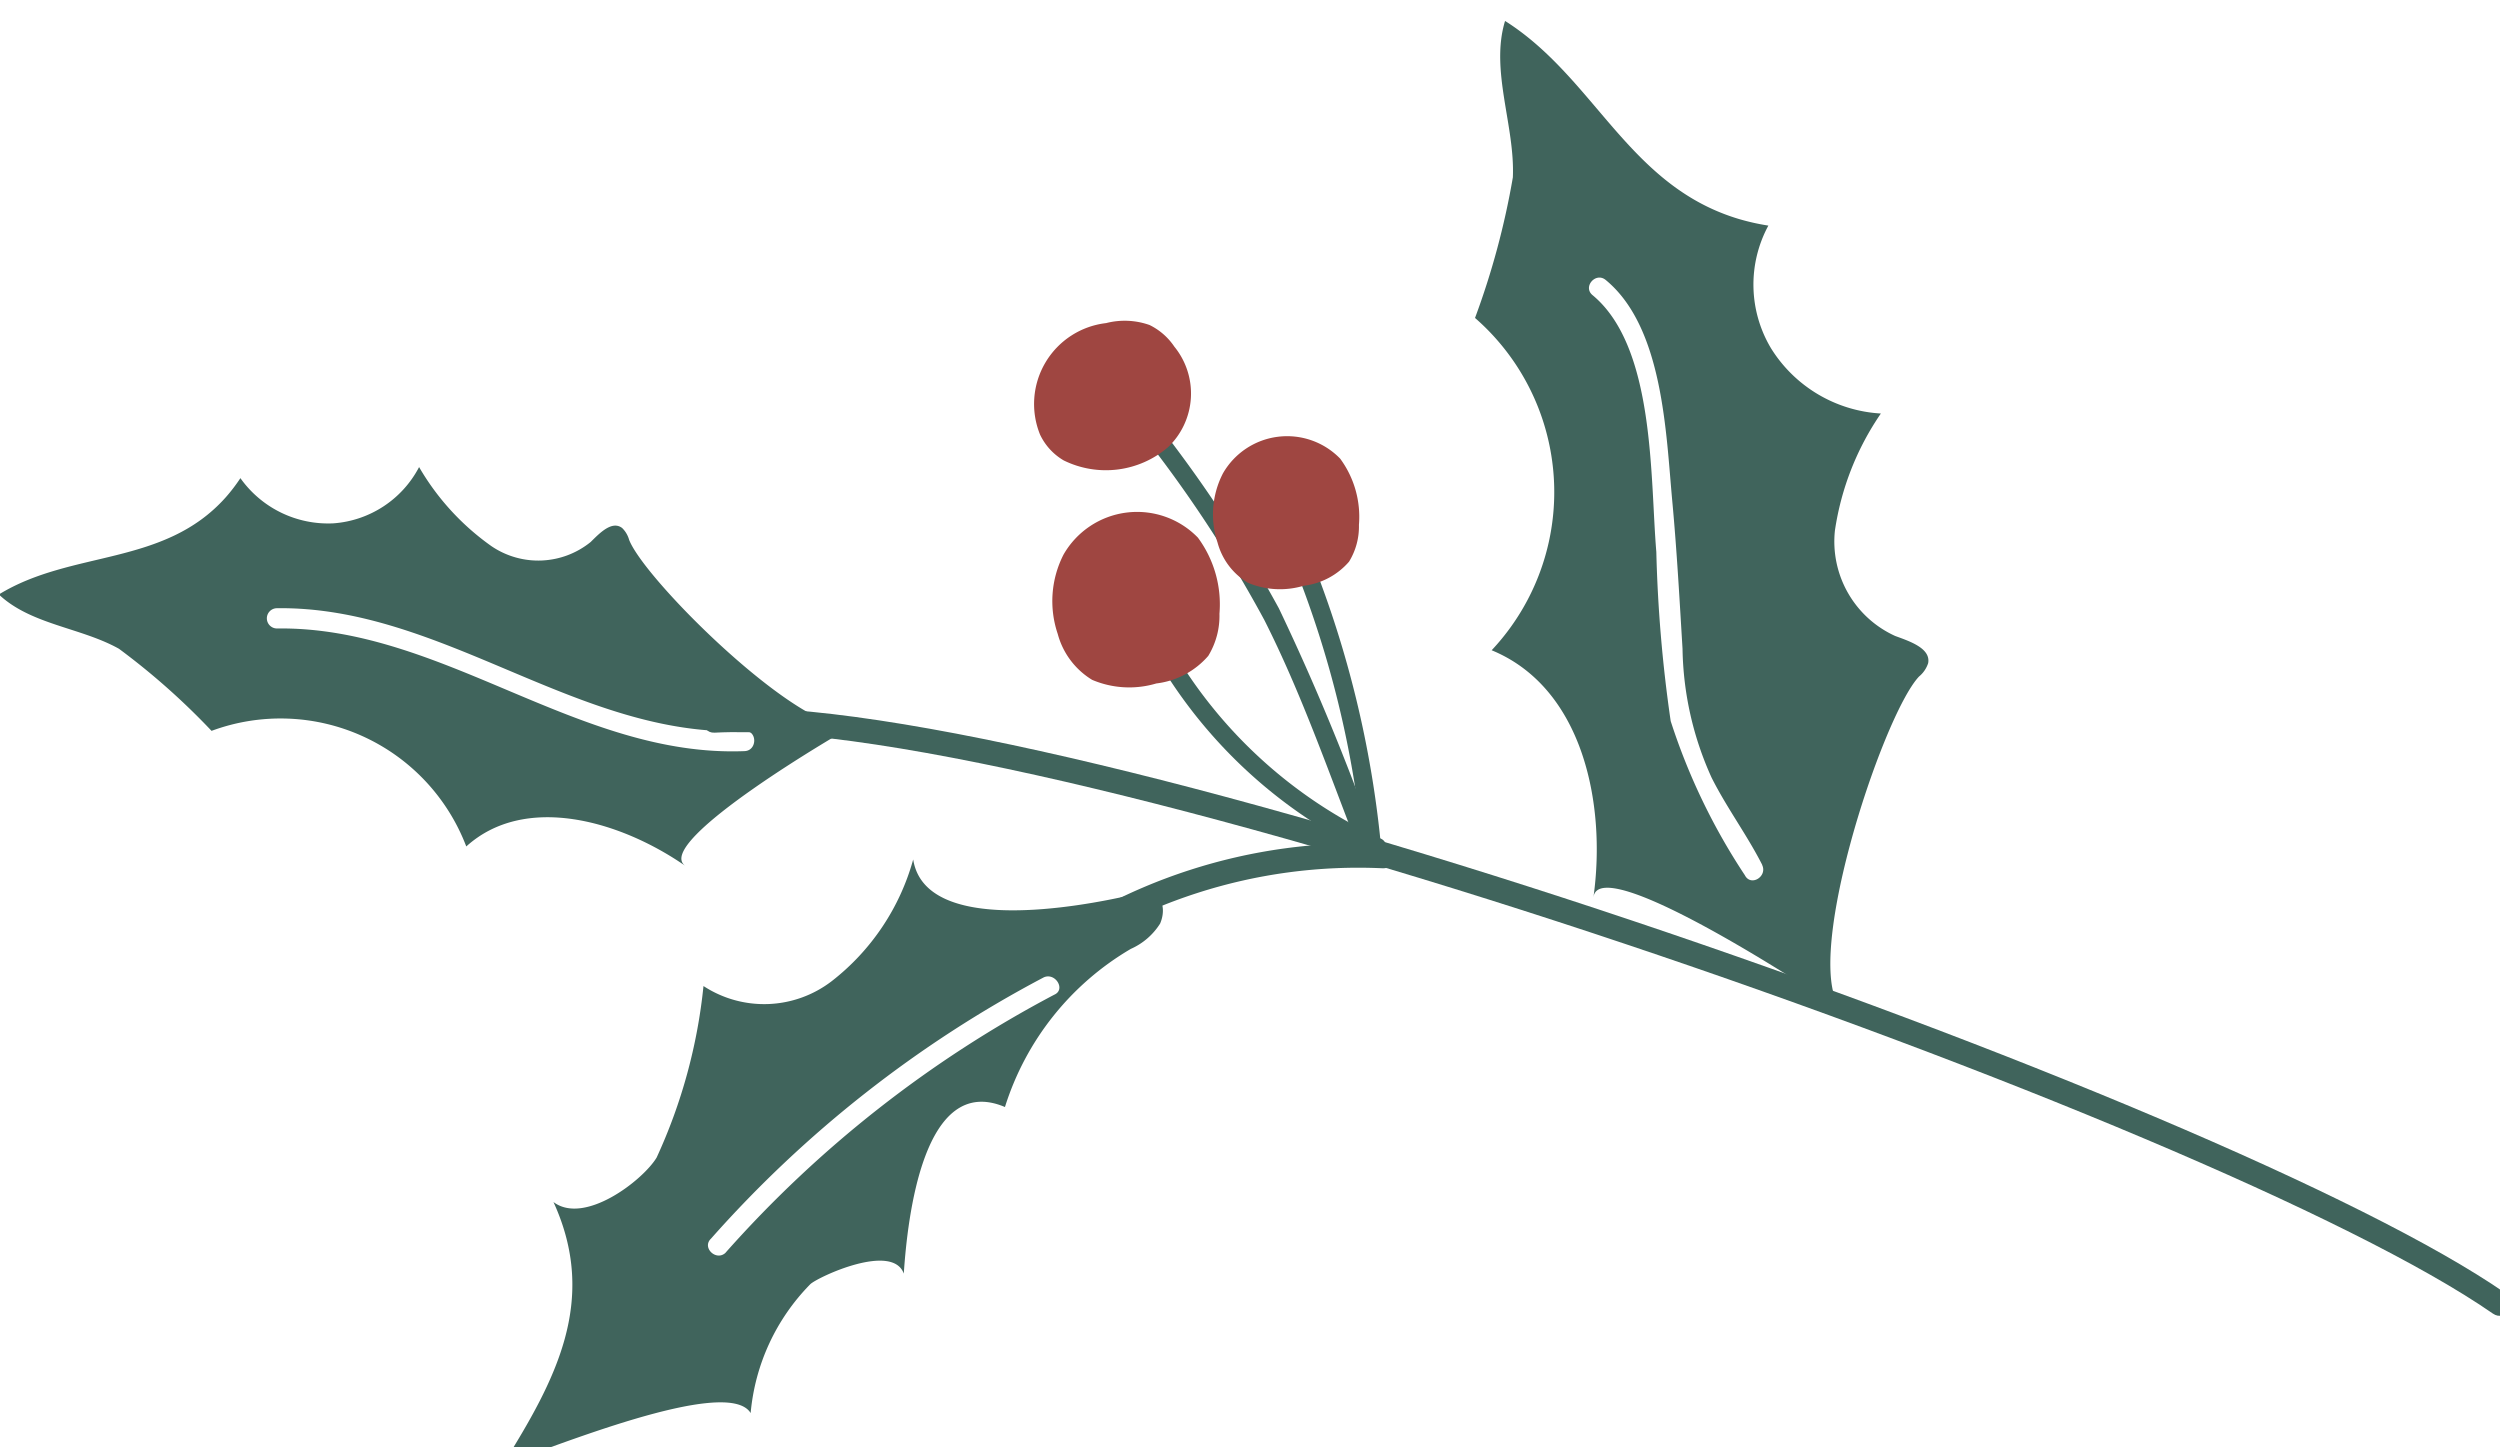 <svg xmlns="http://www.w3.org/2000/svg" width="38" height="22" viewBox="0 0 38 22">
    <defs>
        <clipPath id="rkon4mszwa">
            <path data-name="Rectangle 33" transform="translate(156 417)" style="fill:none" d="M0 0h38v22H0z"/>
        </clipPath>
    </defs>
    <g data-name="Mask Group 8" transform="translate(-156 -417)" style="clip-path:url(#rkon4mszwa)">
        <g data-name="Group 134">
            <path data-name="Path 1279" d="M7.083 5.982A3.02 3.02 0 0 0 3.5 8.271a10.7 10.7 0 0 0-1.813.5C1.1 9.08.651 9.694 0 9.852c.033-1.3 1.015-2.337.64-3.7a2.618 2.618 0 0 0-.122-.342A1.636 1.636 0 0 0 1.864 5a1.6 1.6 0 0 0-.007-1.559 3.82 3.82 0 0 0 1.607-.267 1.265 1.265 0 0 0 .769-1.3c-.039-.188-.1-.45.082-.516a.4.4 0 0 1 .21.009C5.2 1.506 8.668.737 8.754 0c-.023.2-.187 3.587.391 3.351-1.122.459-2.253 1.443-2.062 2.631m.833-4.5C6.62 3.653 3.825 4.288 2.477 6.424a.154.154 0 0 0 .262.162c1.343-2.127 4.136-2.76 5.434-4.94.1-.168-.157-.337-.257-.169" transform="rotate(56.98 -305.426 361.646)" style="fill:#40645c"/>
            <path data-name="Path 1280" d="M12.972 6.618c-1.265-.67-3.043-.935-4.053.172A3.512 3.512 0 0 0 4.086 5.3a11.9 11.9 0 0 0-1.811-1.271C1.549 3.728.628 3.8 0 3.327c1.286-.993 3-.9 4.048-2.315A3.442 3.442 0 0 0 4.292.63a1.886 1.886 0 0 0 1.766.6A2.109 2.109 0 0 0 7.561 0a4.23 4.23 0 0 0 1.433 1.265 1.577 1.577 0 0 0 1.819-.313c.154-.183.362-.445.559-.33a.439.439 0 0 1 .144.2c.364.732 3.638 3.308 4.415 2.808-.21.135-3.609 2.643-2.958 2.988m.42-2.577c-.51.062-1 .21-1.513.27a4.915 4.915 0 0 1-1.99-.255c-.718-.213-1.433-.43-2.158-.62-1.007-.264-2.533-.776-3.509-.2-.17.1-.022.367.148.267 1.067-.626 2.905.127 4 .424a21.425 21.425 0 0 0 2.49.674 9.529 9.529 0 0 0 2.587-.258c.2-.024.137-.322-.059-.3" transform="rotate(70 -206.182 338.054)" style="fill:#40645c"/>
            <path data-name="Path 1281" d="M4.436 13.056c-.636-1.364-1.294-2.577-2.926-2.819.555-.2.465-1.318.288-1.683A8.205 8.205 0 0 0 0 6.536a1.685 1.685 0 0 0 1-1.674 3.533 3.533 0 0 0-.876-2.047c1.075.48 1.989-1.749 2.25-2.46.076-.209.02-.182.1-.262.18-.183.4-.063.512.106a1.008 1.008 0 0 1 .08.583 4.266 4.266 0 0 0 .973 2.914c-1.118.753.608 2.162 1.285 2.669-.491-.115-.665 1.105-.64 1.276a3.2 3.2 0 0 0 1.149 1.831c-.679-.02-1.211 2.887-1.4 3.584m-.852-4.593a17.712 17.712 0 0 1-.565-6.326c.032-.192-.277-.2-.308-.011a17.9 17.9 0 0 0 .574 6.408c.037.193.336.121.3-.071" transform="rotate(56.98 -308.609 372.831)" style="fill:#40645c"/>
            <path data-name="Path 1282" d="M.026 17.978C2.612 13.5 17.477 1.985 22.307.015c.218-.089.368.243.149.332C17.678 2.3 2.879 13.771.322 18.2c-.116.2-.411-.018-.3-.218" transform="rotate(56.98 -294.07 376.596)" style="fill:#40645c"/>
            <path data-name="Path 1283" d="M.037 5.754A8.371 8.371 0 0 1 1.563.073c.136-.19.432.028.3.218A7.984 7.984 0 0 0 .4 5.7c.022.232-.341.288-.363.055" transform="rotate(56.98 -306.62 376.608)" style="fill:#40645c"/>
            <g data-name="Group 133">
                <path data-name="Path 1284" d="M.078 2.127A20.184 20.184 0 0 1 3.639.688 35.88 35.88 0 0 1 7.375 0a.139.139 0 0 1 .045.274C6.2.471 4.962.626 3.767.941A19.6 19.6 0 0 0 .193 2.382c-.162.079-.276-.176-.114-.255" transform="rotate(77.95 -173.456 319.639)" style="fill:#40645c"/>
                <path data-name="Path 1285" d="M4.376.222a7.451 7.451 0 0 1-4.22 2.767c-.176.043-.22-.232-.045-.274A7.149 7.149 0 0 0 4.15.055c.107-.143.334.023.227.167" transform="rotate(77.95 -174.98 321.716)" style="fill:#40645c"/>
                <path data-name="Path 1286" d="M.114.222A15.912 15.912 0 0 1 4.519.1a.139.139 0 0 1-.028.276A15.631 15.631 0 0 0 .159.5.139.139 0 0 1 .114.222" transform="rotate(77.95 -174.808 321.54)" style="fill:#40645c"/>
                <path data-name="Path 1287" d="M.426 2.2A1.288 1.288 0 0 1 .6.149 1.706 1.706 0 0 1 1.8.07a1.168 1.168 0 0 1 .591.3 1.239 1.239 0 0 1 .245.86 1.439 1.439 0 0 1-.257.942 1.17 1.17 0 0 1-.792.366A1.554 1.554 0 0 1 .426 2.2" transform="rotate(77.95 -175.26 319.95)" style="fill:#9f4641"/>
                <path data-name="Path 1288" d="M.372 1.919A1.124 1.124 0 0 1 .525.13 1.49 1.49 0 0 1 1.569.061a1.02 1.02 0 0 1 .516.264 1.081 1.081 0 0 1 .214.751 1.257 1.257 0 0 1-.224.823 1.021 1.021 0 0 1-.692.32 1.358 1.358 0 0 1-1.011-.3" transform="rotate(77.95 -173.486 320.723)" style="fill:#9f4641"/>
                <path data-name="Path 1289" d="M1.907 2.12a.9.9 0 0 1-.459.27A1.238 1.238 0 0 1 0 1.054 1.131 1.131 0 0 1 .166.415a.962.962 0 0 1 .4-.3 1.128 1.128 0 0 1 1.475.412 1.451 1.451 0 0 1-.134 1.593" transform="rotate(77.95 -173.683 318.281)" style="fill:#9f4641"/>
            </g>
        </g>
    </g>
</svg>
